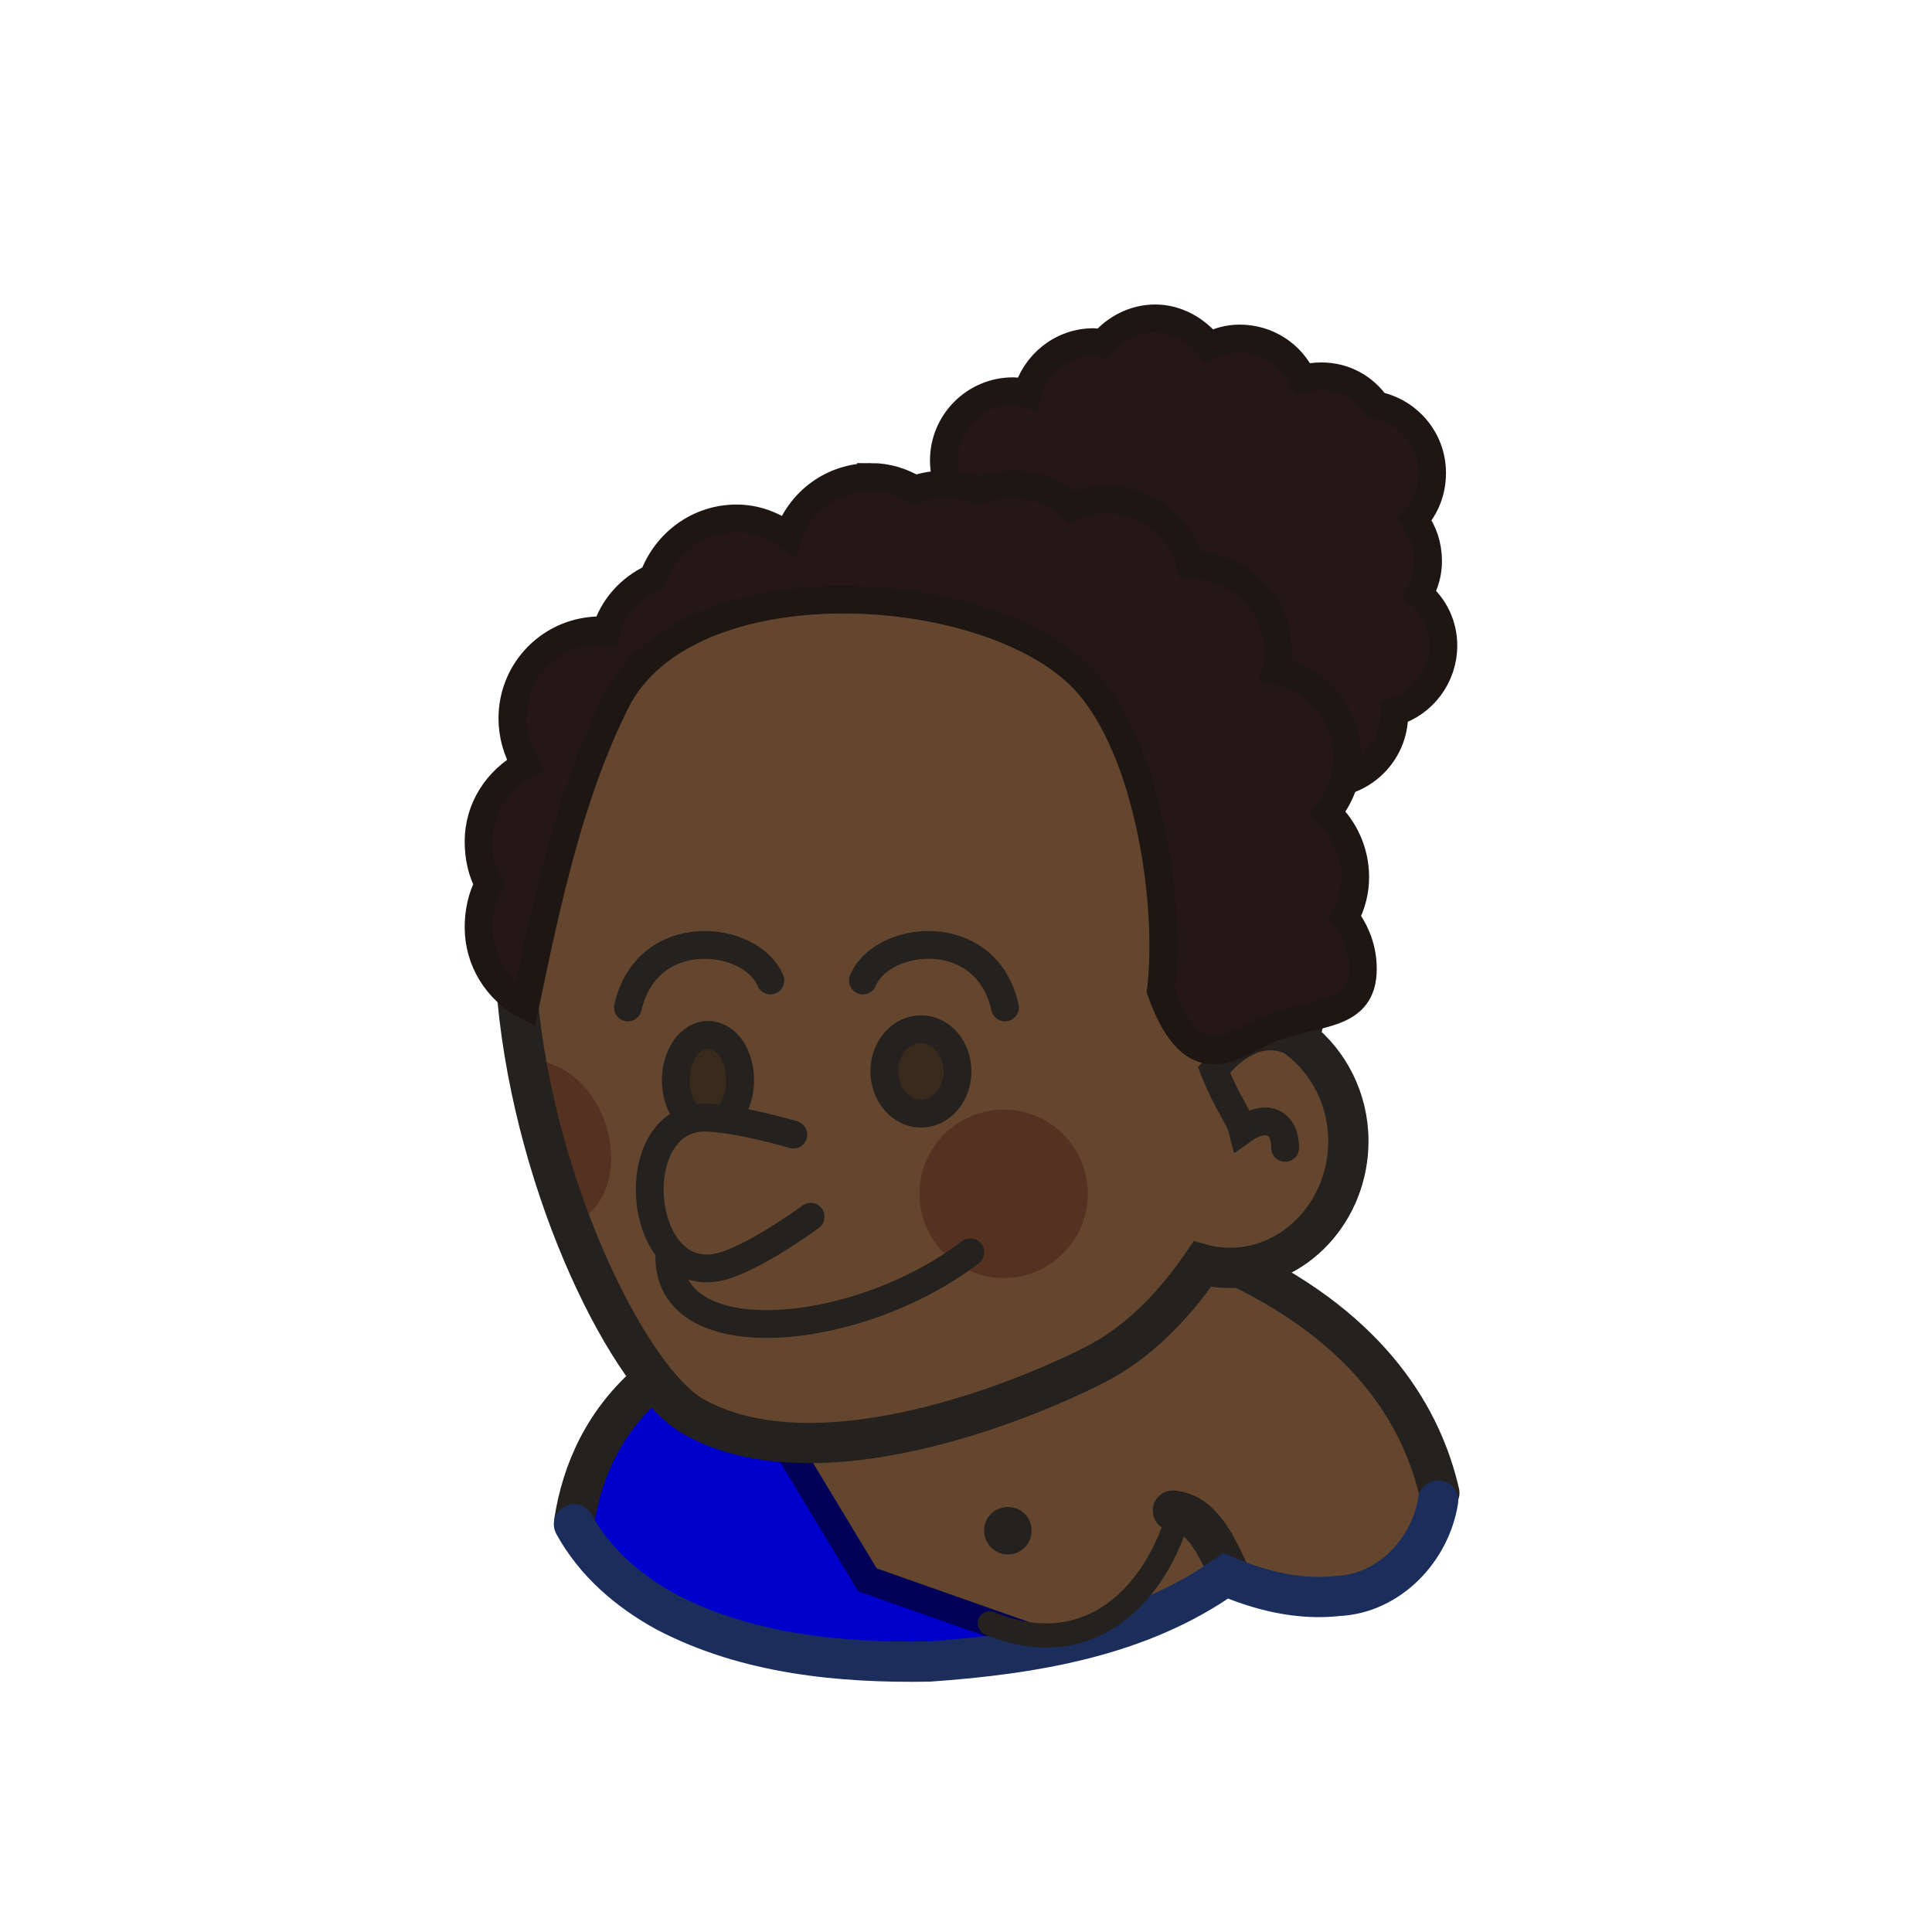 <?xml version="1.0" encoding="UTF-8" standalone="no"?>
<svg
   xmlns:dc="http://purl.org/dc/elements/1.1/"
   xmlns:cc="http://creativecommons.org/ns#"
   xmlns:rdf="http://www.w3.org/1999/02/22-rdf-syntax-ns#"
   xmlns:svg="http://www.w3.org/2000/svg"
   xmlns="http://www.w3.org/2000/svg"
   id="svg2"
   version="1.1"
   viewBox="0 0 48 48"
   width="100%"
   height="100%">
  <defs
     id="defs4" />
  <path
     style="display:inline;fill:#64462e;fill-opacity:1;fill-rule:evenodd;stroke:none"
     id="path4179"
     d="m 30.61,31.4 c 3.38,1.66 4.67,3.96 5.12,5.85 0,0 0.01,0.02 0,0.03 -0.59,2.91 -3.54,2.68 -5.28,1.87 -3.26,2.66 -13.69,3.47 -16.19,-1.28 0.2,-1.34 0.77,-2.59 1.91,-3.56 l 14.44,-2.91 z" />
  <path
     style="display:inline;overflow:visible;visibility:visible;fill:#0000cc;fill-opacity:1;fill-rule:evenodd;stroke:none;marker:none;enable-background:accumulate"
     id="path4181"
     d="m 18.3,33.87 3.25,5.38 4.68,1.65 c -4.37,0.93 -10.18,0.36 -11.97,-3.03 0.01,-0.02 0,-0.04 0,-0.06 0.21,-1.32 0.79,-2.55 1.91,-3.5 l 2.13,-0.44 z" />
  <path
     style="display:inline;overflow:visible;visibility:visible;fill:none;fill-opacity:1;fill-rule:evenodd;stroke:#000059;stroke-width:0.69;stroke-linecap:butt;stroke-linejoin:miter;stroke-miterlimit:4;stroke-dasharray:none;stroke-dashoffset:0;stroke-opacity:1;marker:none;enable-background:accumulate"
     id="path4183"
     d="m 26.23,40.9 -4.68,-1.65 -3.25,-5.38 0.15,-0.03" />
  <path
     style="display:inline;overflow:visible;visibility:visible;fill:none;fill-opacity:1;fill-rule:evenodd;stroke:#24211e;stroke-width:1;stroke-linecap:round;stroke-linejoin:miter;stroke-miterlimit:4;stroke-dasharray:none;stroke-dashoffset:0;stroke-opacity:1;marker:none;enable-background:accumulate"
     id="path4185"
     d="m 30.58,39.18 c -0.38,-0.84 -0.73,-1.58 -1.44,-1.65 m 1.69,-6.03 c 3.28,1.6 4.51,3.77 4.93,5.59" />
  <path
     style="display:inline;overflow:visible;visibility:visible;fill:none;fill-opacity:1;fill-rule:evenodd;stroke:#24211e;stroke-width:1;stroke-linecap:butt;stroke-linejoin:miter;stroke-miterlimit:4;stroke-dasharray:none;stroke-dashoffset:0;stroke-opacity:1;marker:none;enable-background:accumulate"
     id="path4187"
     d="m 14.26,37.84 c 0.2,-1.33 0.78,-2.57 1.91,-3.53" />
  <path
     style="display:inline;fill:none;fill-rule:evenodd;stroke:#1b2e5b;stroke-width:1px;stroke-linecap:round;stroke-linejoin:miter;stroke-opacity:1"
     id="path4189"
     d="m 35.73,37.28 c -0.19,1.22 -1.21,2.31 -2.48,2.37 -0.95,0.11 -1.92,-0.12 -2.8,-0.5 -2.13,1.52 -4.81,1.95 -7.36,2.13 -2.22,0.04 -4.54,-0.19 -6.53,-1.23 -0.94,-0.51 -1.78,-1.23 -2.3,-2.18" />
  <path
     style="display:inline;overflow:visible;visibility:visible;fill:none;fill-opacity:1;fill-rule:evenodd;stroke:#24211e;stroke-width:0.6;stroke-linecap:round;stroke-linejoin:miter;stroke-miterlimit:4;stroke-dasharray:none;stroke-dashoffset:0;stroke-opacity:1;marker:none;enable-background:accumulate"
     id="path4191"
     d="m 29.28,37.65 c -0.67,2.2 -2.39,3.64 -4.69,2.68" />
  <path
     style="display:inline;overflow:visible;visibility:visible;fill:none;fill-opacity:1;fill-rule:evenodd;stroke:#24211e;stroke-width:0.6;stroke-linecap:round;stroke-linejoin:miter;stroke-miterlimit:4;stroke-dasharray:none;stroke-dashoffset:0;stroke-opacity:1;marker:none;enable-background:accumulate"
     id="path4193"
     d="m 24.75,38.03 c 0,0.16 0.13,0.29 0.29,0.29 0.17,0 0.29,-0.13 0.29,-0.29 0,-0.17 -0.12,-0.29 -0.29,-0.29 -0.16,0 -0.29,0.12 -0.29,0.29 z" />
  <path
     d="m 28.7,7.91 c 0.55,0 1.03,0.29 1.35,0.69 0.23,-0.12 0.47,-0.19 0.75,-0.19 0.69,0 1.29,0.4 1.56,1 0.14,-0.04 0.31,-0.06 0.47,-0.06 0.58,0 1.06,0.28 1.37,0.72 0.79,0.16 1.38,0.85 1.38,1.68 0,0.45 -0.16,0.85 -0.44,1.16 0.22,0.29 0.34,0.64 0.34,1.03 0,0.3 -0.08,0.57 -0.22,0.81 0.37,0.32 0.6,0.77 0.6,1.29 0,0.77 -0.51,1.44 -1.22,1.65 0,0.02 0,0.04 0,0.06 0,0.95 -0.77,1.72 -1.72,1.72 -0.43,0 -0.82,-0.15 -1.12,-0.4 -0.79,0.46 -1.71,0.75 -2.69,0.75 -2.93,0 -5.31,-2.39 -5.31,-5.32 0,-0.6 0.12,-1.17 0.31,-1.71 -0.4,-0.33 -0.66,-0.8 -0.66,-1.35 0,-0.95 0.77,-1.72 1.72,-1.72 0.12,0 0.23,0.04 0.34,0.07 0.2,-0.74 0.86,-1.29 1.66,-1.29 0.08,0 0.15,0.03 0.22,0.04 0.32,-0.38 0.79,-0.63 1.31,-0.63 z"
     id="path4195"
     style="display:inline;overflow:visible;visibility:visible;opacity:1;fill:#251814;fill-opacity:1;fill-rule:evenodd;stroke:#1d1613;stroke-width:0.69;stroke-linecap:butt;stroke-linejoin:miter;stroke-miterlimit:4;stroke-dasharray:none;stroke-dashoffset:0;stroke-opacity:1;marker:none;enable-background:accumulate" />
  <path
     d="m 23.37,12.94 c 6.93,-0.3 10.95,4.81 8.91,12.88 0.73,0.57 1.22,1.49 1.22,2.53 0,1.73 -1.32,3.15 -2.94,3.15 -0.24,0 -0.47,-0.03 -0.69,-0.09 -0.77,1.13 -1.66,1.96 -2.56,2.44 -1.75,0.92 -7,3.09 -10.09,1.34 -3.09,-1.75 -9.48,-18.73 2.78,-21.72 1.18,-0.31 2.31,-0.48 3.37,-0.53 z"
     id="path4197"
     style="display:inline;overflow:visible;visibility:visible;fill:#64462e;fill-opacity:1;fill-rule:evenodd;stroke:none;marker:none;enable-background:accumulate" />
  <path
     d="m 13.51,26.384 c 0.631,0.12 1.255,0.71 1.531,1.531 0.364,1.083 0.006,2.193 -0.812,2.469 -0.01,0.003 -0.021,-0.003 -0.031,0 -0.467,-1.225 -0.874,-2.578 -1.125,-4 0.146,-0.024 0.291,-0.028 0.438,0 z"
     id="path4199"
     style="display:inline;overflow:visible;visibility:visible;opacity:1;fill:#3e130e;fill-opacity:0.4;fill-rule:evenodd;stroke:none;marker:none;enable-background:accumulate" />
  <path
     d="m 23.37,12.94 c 6.93,-0.3 10.95,4.81 8.91,12.88 0.73,0.57 1.22,1.49 1.22,2.53 0,1.73 -1.32,3.15 -2.94,3.15 -0.24,0 -0.47,-0.03 -0.69,-0.09 -0.77,1.13 -1.66,1.96 -2.56,2.44 -1.75,0.92 -7,3.09 -10.09,1.34 -3.09,-1.75 -9.48,-18.73 2.78,-21.72 1.18,-0.31 2.31,-0.48 3.37,-0.53 z"
     id="path4201"
     style="display:inline;fill:none;fill-rule:evenodd;stroke:#24211e;stroke-width:1;stroke-linecap:butt;stroke-linejoin:miter;stroke-miterlimit:4;stroke-dasharray:none;stroke-opacity:1" />
  <path
     d="m 32.38,26.03 c -0.94,-0.64 -1.69,-0.07 -2.22,0.55 0.35,0.88 0.62,1.15 0.71,1.5 0.62,-0.44 1.06,-0.18 1.06,0.44"
     id="path4203"
     style="display:inline;overflow:visible;visibility:visible;fill:none;fill-opacity:1;fill-rule:evenodd;stroke:#24211e;stroke-width:0.69;stroke-linecap:round;stroke-linejoin:miter;stroke-miterlimit:4;stroke-dasharray:none;stroke-dashoffset:0;stroke-opacity:1;marker:none;enable-background:accumulate" />
  <path
     d="m 21.97,26.62 c 0,0.57 0.41,1.05 0.91,1.05 0.51,0 0.91,-0.48 0.91,-1.05 0,-0.58 -0.4,-1.05 -0.91,-1.05 -0.5,0 -0.91,0.47 -0.91,1.05 l 0,0 z"
     id="path4205"
     style="display:inline;overflow:visible;visibility:visible;fill:#382a1d;fill-opacity:1;fill-rule:evenodd;stroke:#24211e;stroke-width:0.69;stroke-linecap:round;stroke-linejoin:miter;stroke-miterlimit:4;stroke-dasharray:none;stroke-dashoffset:0;stroke-opacity:1;marker:none;enable-background:accumulate" />
  <path
     d="m 16.79,26.84 c 0,0.62 0.36,1.13 0.8,1.13 0.45,0 0.8,-0.51 0.8,-1.13 0,-0.63 -0.35,-1.13 -0.8,-1.13 -0.44,0 -0.8,0.5 -0.8,1.13 l 0,0 z"
     id="path4207"
     style="display:inline;overflow:visible;visibility:visible;fill:#382a1d;fill-opacity:1;fill-rule:evenodd;stroke:#24211e;stroke-width:0.69;stroke-linecap:round;stroke-linejoin:miter;stroke-miterlimit:4;stroke-dasharray:none;stroke-dashoffset:0;stroke-opacity:1;marker:none;enable-background:accumulate" />
  <path
     d="m 24.97,25.03 c -0.47,-2.1 -3.06,-1.81 -3.53,-0.67"
     id="path4209"
     style="display:inline;overflow:visible;visibility:visible;opacity:1;fill:none;fill-opacity:1;fill-rule:evenodd;stroke:#24211e;stroke-width:0.69;stroke-linecap:round;stroke-linejoin:miter;stroke-miterlimit:4;stroke-dasharray:none;stroke-dashoffset:0;stroke-opacity:1;marker:none;enable-background:accumulate" />
  <path
     d="m 15.6,25.03 c 0.48,-2.1 3.06,-1.81 3.54,-0.67"
     id="path4211"
     style="display:inline;overflow:visible;visibility:visible;opacity:1;fill:none;fill-opacity:1;fill-rule:evenodd;stroke:#24211e;stroke-width:0.69;stroke-linecap:round;stroke-linejoin:miter;stroke-miterlimit:4;stroke-dasharray:none;stroke-dashoffset:0;stroke-opacity:1;marker:none;enable-background:accumulate" />
  <path
     d="m 21.64,11.85 c 0.41,0 0.77,0.12 1.09,0.31 0.23,-0.08 0.47,-0.12 0.72,-0.12 0.31,0 0.58,0.04 0.85,0.15 0.26,-0.11 0.57,-0.15 0.87,-0.15 0.57,0 1.08,0.21 1.47,0.56 0.26,-0.11 0.52,-0.19 0.81,-0.19 1.02,0 1.88,0.69 2.13,1.63 1.21,0 2.18,0.97 2.18,2.18 0,0.14 -0.03,0.31 -0.06,0.44 1.02,0.19 1.78,1.08 1.78,2.16 0,0.52 -0.19,0.99 -0.5,1.37 0.42,0.4 0.69,0.97 0.69,1.6 0,0.36 -0.09,0.69 -0.25,1 0.27,0.36 0.44,0.79 0.44,1.28 0,1.21 -1.12,1.04 -2.26,1.47 -0.89,0.34 -1.91,1.45 -2.76,-0.92 0.26,-2.09 -0.28,-6.03 -1.92,-7.75 -2.4,-2.51 -9.87,-2.94 -11.62,0.57 -1.13,2.26 -1.7,4.89 -2.25,7.53 -0.69,-0.37 -1.16,-1.1 -1.16,-1.93 0,-0.38 0.08,-0.76 0.25,-1.07 -0.17,-0.31 -0.25,-0.68 -0.25,-1.06 0,-0.83 0.47,-1.53 1.16,-1.91 -0.2,-0.33 -0.32,-0.74 -0.32,-1.15 0,-1.22 0.98,-2.19 2.19,-2.19 0.04,0 0.09,0.03 0.13,0.03 0.18,-0.61 0.61,-1.08 1.18,-1.34 0.31,-0.85 1.11,-1.47 2.07,-1.47 0.48,0 0.91,0.17 1.28,0.44 0.3,-0.86 1.1,-1.47 2.06,-1.47 z"
     id="path4213"
     style="display:inline;overflow:visible;visibility:visible;opacity:1;fill:#251814;fill-opacity:1;fill-rule:evenodd;stroke:#1d1613;stroke-width:0.69;stroke-linecap:butt;stroke-linejoin:miter;stroke-miterlimit:4;stroke-dasharray:none;stroke-dashoffset:0;stroke-opacity:1;marker:none;enable-background:accumulate" />
  <path
     d="m 22.843,29.661 c 0,1.147 0.945,2.092 2.092,2.092 1.159,0 2.092,-0.945 2.092,-2.092 0,-1.159 -0.932,-2.092 -2.092,-2.092 -1.147,0 -2.092,0.932 -2.092,2.092 l 0,0 z"
     id="path4215"
     style="display:inline;overflow:visible;visibility:visible;opacity:1;fill:#3e130e;fill-opacity:0.4;fill-rule:evenodd;stroke:none;marker:none;enable-background:accumulate" />
  <path
     d="m 24.11,31.11 c -2.93,2.25 -8.1,2.64 -7.42,-0.39"
     id="path4217"
     style="display:inline;overflow:visible;visibility:visible;opacity:1;fill:none;fill-opacity:1;fill-rule:evenodd;stroke:#24211e;stroke-width:0.69;stroke-linecap:round;stroke-linejoin:miter;stroke-miterlimit:4;stroke-dasharray:none;stroke-dashoffset:0;stroke-opacity:1;marker:none;enable-background:accumulate" />
  <path
     d="m 19.71,28.19 c 0,0 -1.23,-0.37 -2.1,-0.42 -2.2,-0.13 -1.82,4.41 0.43,3.66 0.87,-0.29 2.1,-1.2 2.1,-1.2"
     id="path4219"
     style="display:inline;overflow:visible;visibility:visible;fill:#64462e;fill-opacity:1;fill-rule:evenodd;stroke:#24211e;stroke-width:0.69;stroke-linecap:round;stroke-linejoin:miter;stroke-miterlimit:4;stroke-dasharray:none;stroke-dashoffset:0;stroke-opacity:1;marker:none;enable-background:accumulate" />
</svg>
